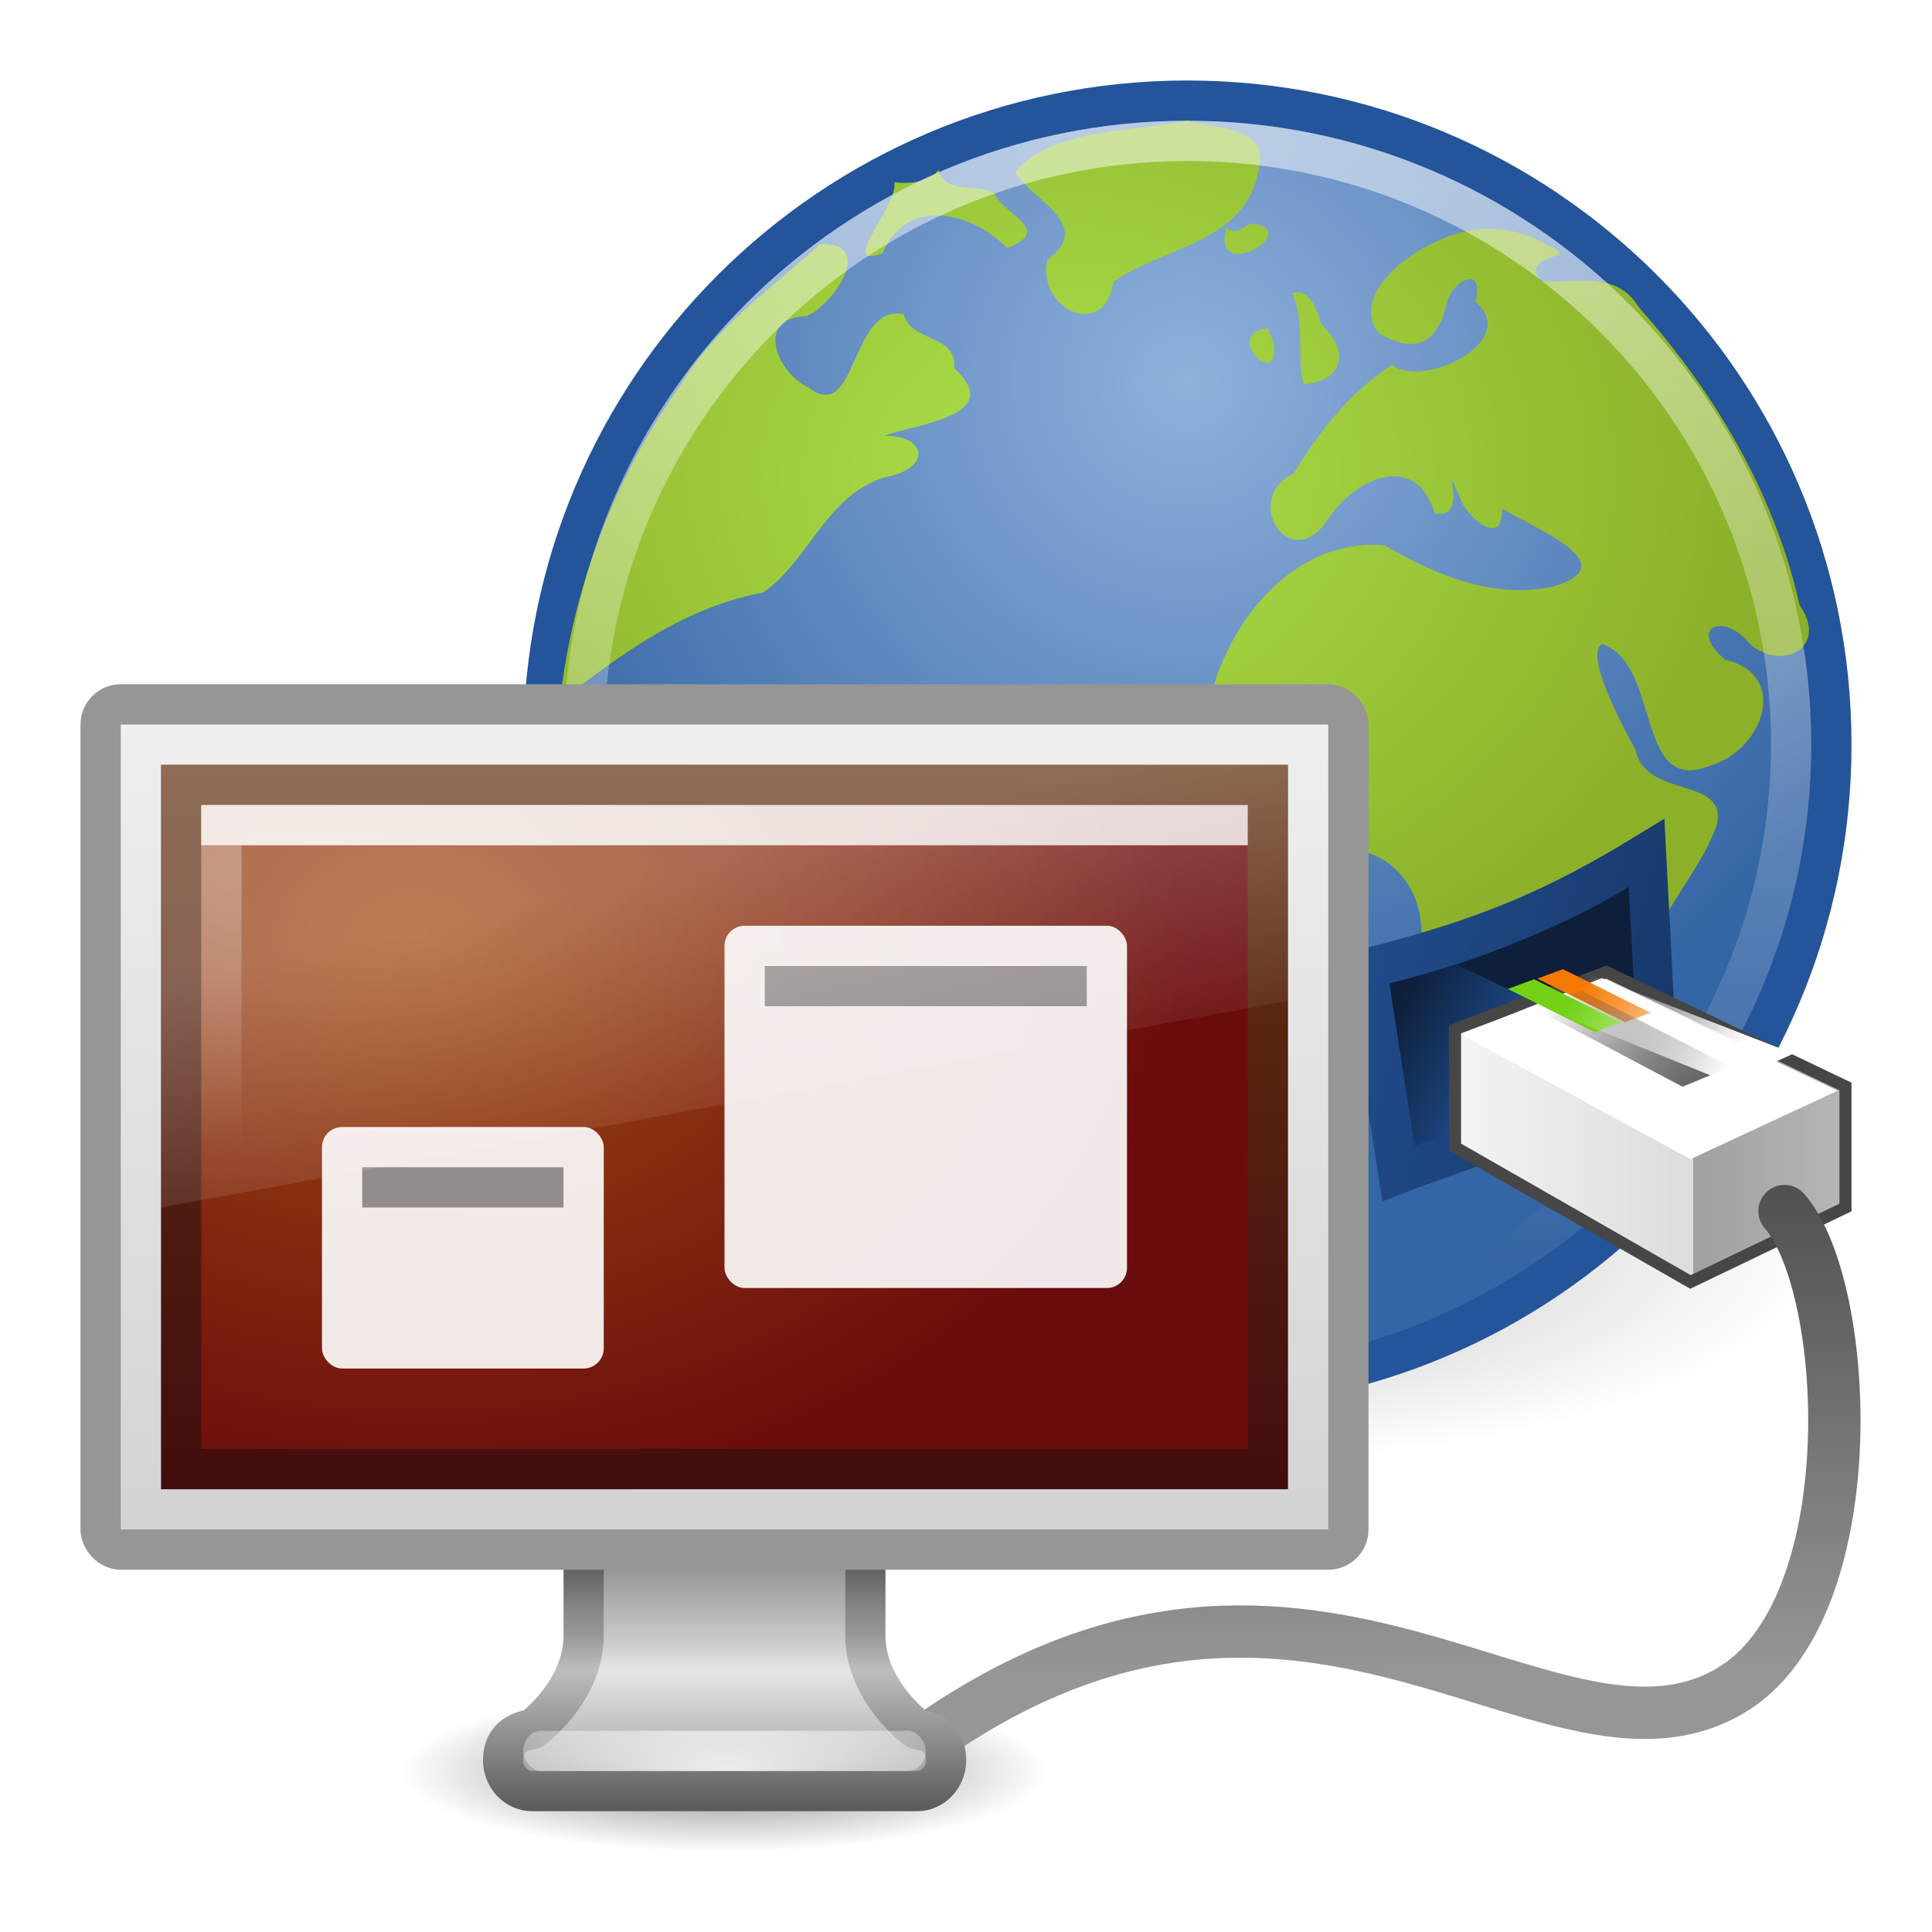 <?xml version="1.0" encoding="UTF-8" standalone="no"?>
<!-- Created with Inkscape (http://www.inkscape.org/) -->

<svg
   xmlns:svg="http://www.w3.org/2000/svg"
   xmlns="http://www.w3.org/2000/svg"
   xmlns:xlink="http://www.w3.org/1999/xlink"
   version="1.1"
   width="48"
   height="48"
   id="svg7324">
  <defs
     id="defs7326">
    <linearGradient
       id="linearGradient3696">
      <stop
         id="stop3698"
         style="stop-color:#969696;stop-opacity:1"
         offset="0" />
      <stop
         id="stop3700"
         style="stop-color:#505050;stop-opacity:1"
         offset="1" />
    </linearGradient>
    <linearGradient
       id="linearGradient3855">
      <stop
         id="stop3857"
         style="stop-color:#f5f5f5;stop-opacity:1"
         offset="0" />
      <stop
         id="stop3859"
         style="stop-color:#dcdcdc;stop-opacity:1"
         offset="0.556" />
      <stop
         id="stop3861"
         style="stop-color:#a0a0a0;stop-opacity:1"
         offset="0.556" />
      <stop
         id="stop3863"
         style="stop-color:#bebebe;stop-opacity:1"
         offset="1" />
    </linearGradient>
    <linearGradient
       id="linearGradient4922">
      <stop
         id="stop4924"
         style="stop-color:#787878;stop-opacity:1"
         offset="0" />
      <stop
         id="stop4926"
         style="stop-color:#bebebe;stop-opacity:1"
         offset="0.336" />
      <stop
         id="stop4928"
         style="stop-color:#c8c8c8;stop-opacity:1"
         offset="0.392" />
      <stop
         id="stop4930"
         style="stop-color:#e6e6e6;stop-opacity:1"
         offset="0.505" />
      <stop
         id="stop4932"
         style="stop-color:#8c8c8c;stop-opacity:1"
         offset="1" />
    </linearGradient>
    <linearGradient
       id="linearGradient4910">
      <stop
         id="stop4912"
         style="stop-color:#3c3c3c;stop-opacity:1"
         offset="0" />
      <stop
         id="stop4914"
         style="stop-color:#8c8c8c;stop-opacity:1"
         offset="0.306" />
      <stop
         id="stop4916"
         style="stop-color:#969696;stop-opacity:1"
         offset="0.371" />
      <stop
         id="stop4918"
         style="stop-color:#bebebe;stop-opacity:1"
         offset="0.499" />
      <stop
         id="stop4920"
         style="stop-color:#5a5a5a;stop-opacity:1"
         offset="1" />
    </linearGradient>
    <linearGradient
       id="linearGradient13130">
      <stop
         id="stop13132"
         style="stop-color:#616161;stop-opacity:1"
         offset="0" />
      <stop
         id="stop13134"
         style="stop-color:black;stop-opacity:0"
         offset="1" />
    </linearGradient>
    <linearGradient
       id="linearGradient8090">
      <stop
         id="stop8092"
         style="stop-color:#214e90;stop-opacity:1"
         offset="0" />
      <stop
         id="stop8094"
         style="stop-color:#0d1f3a;stop-opacity:1"
         offset="1" />
    </linearGradient>
    <linearGradient
       id="linearGradient8918">
      <stop
         id="stop8920"
         style="stop-color:#abe14b;stop-opacity:1"
         offset="0" />
      <stop
         id="stop8922"
         style="stop-color:#8cb029;stop-opacity:1"
         offset="1" />
    </linearGradient>
    <filter
       color-interpolation-filters="sRGB"
       id="filter14190">
      <feGaussianBlur
         id="feGaussianBlur14192"
         stdDeviation="0.789" />
    </filter>
    <linearGradient
       id="linearGradient6602">
      <stop
         id="stop6604"
         style="stop-color:white;stop-opacity:1"
         offset="0" />
      <stop
         id="stop6606"
         style="stop-color:white;stop-opacity:0"
         offset="1" />
    </linearGradient>
    <linearGradient
       id="linearGradient6592">
      <stop
         id="stop6594"
         style="stop-color:white;stop-opacity:0.275"
         offset="0" />
      <stop
         id="stop6596"
         style="stop-color:white;stop-opacity:0"
         offset="1" />
    </linearGradient>
    <linearGradient
       id="linearGradient6560">
      <stop
         id="stop6562"
         style="stop-color:#a14c13;stop-opacity:1"
         offset="0" />
      <stop
         id="stop6564"
         style="stop-color:#6b0c0c;stop-opacity:1"
         offset="1" />
    </linearGradient>
    <linearGradient
       id="linearGradient6568">
      <stop
         id="stop6570"
         style="stop-color:#430d0d;stop-opacity:1"
         offset="0" />
      <stop
         id="stop6572"
         style="stop-color:#643314;stop-opacity:1"
         offset="1" />
    </linearGradient>
    <linearGradient
       id="linearGradient6544">
      <stop
         id="stop6546"
         style="stop-color:#f0f0f0;stop-opacity:1"
         offset="0" />
      <stop
         id="stop6548"
         style="stop-color:#d2d2d2;stop-opacity:1"
         offset="1" />
    </linearGradient>
    <linearGradient
       id="linearGradient10691">
      <stop
         id="stop10693"
         style="stop-color:black;stop-opacity:1"
         offset="0" />
      <stop
         id="stop10695"
         style="stop-color:black;stop-opacity:0"
         offset="1" />
    </linearGradient>
    <radialGradient
       cx="16.537"
       cy="31.564"
       r="16.336"
       fx="16.537"
       fy="31.564"
       id="radialGradient3743"
       xlink:href="#linearGradient10691"
       gradientUnits="userSpaceOnUse" />
    <linearGradient
       x1="12.938"
       y1="8.438"
       x2="15.25"
       y2="19.812"
       id="linearGradient3788"
       xlink:href="#linearGradient6592"
       gradientUnits="userSpaceOnUse"
       gradientTransform="matrix(0.667,0,0,0.733,2,16.8)" />
    <radialGradient
       cx="5.969"
       cy="-0.646"
       r="20"
       fx="5.969"
       fy="-0.646"
       id="radialGradient3796"
       xlink:href="#linearGradient6602"
       gradientUnits="userSpaceOnUse"
       gradientTransform="matrix(1.015,-0.005,0.002,0.351,0.385,21.744)" />
    <radialGradient
       cx="12.244"
       cy="4.863"
       r="21"
       fx="12.244"
       fy="4.863"
       id="radialGradient3799"
       xlink:href="#linearGradient6560"
       gradientUnits="userSpaceOnUse"
       gradientTransform="matrix(0.911,0.012,-0.008,0.678,-0.852,19.864)" />
    <linearGradient
       x1="24.875"
       y1="29"
       x2="25"
       y2="3"
       id="linearGradient3801"
       xlink:href="#linearGradient6568"
       gradientUnits="userSpaceOnUse"
       gradientTransform="matrix(0.659,0,0,0.68,2.195,17.12)" />
    <linearGradient
       x1="20.147"
       y1="-0"
       x2="20.104"
       y2="31.983"
       id="linearGradient3804"
       xlink:href="#linearGradient6544"
       gradientUnits="userSpaceOnUse"
       gradientTransform="matrix(0.661,0,0,0.678,2.144,17.15)" />
    <radialGradient
       cx="24"
       cy="38.641"
       r="8"
       fx="24"
       fy="38.641"
       id="radialGradient3807"
       xlink:href="#linearGradient6602"
       gradientUnits="userSpaceOnUse"
       gradientTransform="matrix(1.143,-3.1440305e-8,0,0.438,-9.43,27.069)" />
    <linearGradient
       x1="321.578"
       y1="86.05"
       x2="321.578"
       y2="95.149"
       id="linearGradient3810"
       xlink:href="#linearGradient4922"
       gradientUnits="userSpaceOnUse"
       gradientTransform="matrix(0.645,0,0,0.769,-188.427,-28.202)" />
    <linearGradient
       x1="22.452"
       y1="30.05"
       x2="22.452"
       y2="39.15"
       id="linearGradient3812"
       xlink:href="#linearGradient4910"
       gradientUnits="userSpaceOnUse"
       gradientTransform="matrix(0.647,0,0,0.769,2.466,14.885)" />
    <linearGradient
       x1="43.223"
       y1="26.509"
       x2="39.48"
       y2="24.55"
       id="linearGradient3815"
       xlink:href="#linearGradient6602"
       gradientUnits="userSpaceOnUse"
       gradientTransform="matrix(1.012,0,0,1.003,-0.688,-0.167)" />
    <linearGradient
       x1="43.774"
       y1="27.865"
       x2="39.727"
       y2="25.092"
       id="linearGradient3819"
       xlink:href="#linearGradient13130"
       gradientUnits="userSpaceOnUse"
       gradientTransform="matrix(0.973,0,0,0.823,0.047,3.963)" />
    <linearGradient
       x1="136.311"
       y1="29.457"
       x2="147.194"
       y2="29.457"
       id="linearGradient3829"
       xlink:href="#linearGradient3855"
       gradientUnits="userSpaceOnUse"
       gradientTransform="matrix(1.034,0,0,1.003,-105.132,-0.546)" />
    <linearGradient
       x1="139.814"
       y1="26.582"
       x2="137.043"
       y2="26.142"
       id="linearGradient3833"
       xlink:href="#linearGradient8090"
       gradientUnits="userSpaceOnUse"
       gradientTransform="matrix(1.135,0.383,-0.381,1.132,-110.422,-58.018)" />
    <linearGradient
       x1="135.059"
       y1="25.485"
       x2="151.506"
       y2="24.782"
       id="linearGradient3835"
       xlink:href="#linearGradient8090"
       gradientUnits="userSpaceOnUse"
       gradientTransform="matrix(1.135,0.383,-0.381,1.132,-110.422,-58.018)" />
    <radialGradient
       cx="6.703"
       cy="73.616"
       r="7.228"
       fx="6.703"
       fy="73.616"
       id="radialGradient3853"
       xlink:href="#linearGradient10691"
       gradientUnits="userSpaceOnUse"
       gradientTransform="matrix(1.11,0,0,0.279,10.562,23.463)" />
    <linearGradient
       x1="46.224"
       y1="41.508"
       x2="46.164"
       y2="29.439"
       id="linearGradient3702"
       xlink:href="#linearGradient3696"
       gradientUnits="userSpaceOnUse" />
    <linearGradient
       id="linearGradient8647">
      <stop
         id="stop8649"
         style="stop-color:#8fb1dc;stop-opacity:1"
         offset="0" />
      <stop
         id="stop8651"
         style="stop-color:#3465a4;stop-opacity:1"
         offset="1" />
    </linearGradient>
    <radialGradient
       cx="62.2"
       cy="-8.726"
       r="9.755"
       fx="62.2"
       fy="-8.726"
       id="radialGradient4351"
       xlink:href="#linearGradient8647"
       gradientUnits="userSpaceOnUse"
       gradientTransform="matrix(1.94,0,0,1.94,-91.185,26.415)" />
    <linearGradient
       x1="29.5"
       y1="-1.773"
       x2="29.5"
       y2="31.525"
       id="linearGradient4397"
       xlink:href="#linearGradient6602"
       gradientUnits="userSpaceOnUse" />
    <radialGradient
       cx="26.443"
       cy="11.03"
       r="15.5"
       fx="26.443"
       fy="11.03"
       id="radialGradient4496"
       xlink:href="#linearGradient8918"
       gradientUnits="userSpaceOnUse"
       gradientTransform="matrix(1.042,-0.013,0.011,0.848,-0.933,3.456)" />
  </defs>
  <g
     id="g4399">
    <path
       d="m 32.872,31.564 a 16.336,16.336 0 1 1 -32.671,0 16.336,16.336 0 1 1 32.671,0 z"
       transform="matrix(0.96,0,0,0.329,13.625,20.611)"
       id="path7005"
       style="opacity:0.5;fill:url(#radialGradient3743);fill-opacity:1;fill-rule:nonzero;stroke:none;filter:url(#filter14190)" />
    <path
       d="M 45.5,18.499 C 45.5,27.336 38.336,34.5 29.5,34.5 20.664,34.5 13.5,27.336 13.5,18.499 13.5,9.663 20.664,2.5 29.5,2.5 38.336,2.5 45.5,9.663 45.5,18.499 l 0,0 z"
       id="path6495"
       style="fill:url(#radialGradient4351);fill-opacity:1;fill-rule:nonzero;stroke:#24549a;stroke-width:1;stroke-miterlimit:4;stroke-opacity:1;stroke-dasharray:none" />
    <path
       d="M 26.022,43.985 C 26.022,45.098 22.43,46 18,46 13.57,46 9.978,45.098 9.978,43.985 c 0,-1.113 3.592,-2.015 8.022,-2.015 4.43,0 8.022,0.902 8.022,2.015 l 0,0 z"
       id="path2589"
       style="opacity:0.5;fill:url(#radialGradient3853);fill-opacity:1;fill-rule:nonzero;stroke:none;stroke-width:0.8;marker:none;visibility:visible;display:inline;overflow:visible" />
    <g
       transform="matrix(1.086,0,0,1.097,-2.709,-1.924)"
       id="g7013">
      <path
         d="m 29.661,4.489 c -1.277,0.254 -3.131,0.176 -3.941,1.166 0.4,0.654 1.82,1.179 0.735,1.99 -0.253,1.068 1.291,1.868 1.51,0.493 C 29.165,7.309 31.127,7.253 31.312,5.421 31.435,4.606 30.168,4.652 29.661,4.489 z m 0.892,2.422 c -0.376,1.34 1.863,0.004 0.538,-0.094 -0.153,0.101 -0.36,0.258 -0.538,0.094 z m -6.59,-1.311 c -0.26,0.394 -1.084,0.287 -1.006,0.27 0.101,0.522 -1.324,2.021 -0.273,1.62 0.591,-1.341 2.072,-0.899 2.85,-0.122 1.09,-0.405 -0.092,-0.753 -0.289,-1.236 -0.402,-0.241 -1.105,0.055 -1.281,-0.531 z m 12.604,1.339 c -1.136,-0.065 -3.314,1.283 -2.545,2.349 0.853,0.515 1.374,0.232 1.57,-0.672 0.13,-0.522 0.88,-0.882 0.655,-0.031 1.069,0.906 -1.223,1.985 -1.909,1.431 -0.989,0.642 -1.662,1.514 -2.248,2.461 -1.172,0.544 -0.146,2.267 0.729,1.119 0.603,-0.98 2.045,-1.681 2.499,-0.219 0.856,0.179 0.069,-1.471 0.579,-0.345 0.152,0.444 0.993,1.159 0.958,0.233 0.6,0.405 2.901,1.248 1.196,1.765 -1.361,0.318 -2.723,-0.259 -3.885,-0.926 -2.154,-0.185 -3.747,1.907 -4.065,3.85 -0.274,1.384 0.584,3.701 2.311,3.274 1.302,-0.664 2.55,0.2 2.603,1.592 0.209,0.833 1.144,0.66 1.764,0.947 1.157,0.346 2.314,0.691 3.472,1.037 -0.645,-1.655 0.999,-2.917 1.51,-4.343 0.298,-1.148 -1.616,-0.592 -1.851,-1.726 -0.349,-0.618 -1.158,-2.168 -0.77,-2.395 1.373,0.432 0.737,3.478 2.498,2.748 1.207,-0.365 1.797,-2.054 0.324,-2.393 -0.896,-0.749 -0.004,-1.088 0.568,-0.353 0.74,0.631 1.809,0.071 1.134,-0.882 C 43.1,12.932 41.71,10.631 39.994,8.721 39.444,7.825 38.45,8.2 37.746,8.122 37.222,7.45 38.804,7.653 37.87,7.297 37.479,7.062 37.024,6.934 36.567,6.939 z M 21.258,7.281 c -1.123,1.018 -2.409,1.884 -3.207,3.212 -1.515,2.096 -2.455,4.593 -2.75,7.159 1.389,-1.088 2.884,-2.159 4.656,-2.479 1.058,-0.738 1.453,-2.225 2.795,-2.611 1.07,-0.205 0.94,-0.946 -0.016,-0.939 0.637,-0.259 2.802,-0.428 1.59,-1.53 0.061,-0.792 -0.977,-0.564 -1.157,-1.224 -1.228,-0.248 -1.064,2.54 -2.184,1.654 -0.689,-0.301 -1.255,-1.566 -0.045,-1.609 0.582,-0.214 1.624,-1.669 0.319,-1.632 z m 10.792,1.111 c 0.315,0.641 0.095,1.53 0.275,2.066 0.939,-0.082 1.032,-0.783 0.401,-1.355 C 32.619,8.8 32.493,8.28 32.049,8.392 z m -0.547,0.798 c -1.077,0.092 0.279,1.485 0.129,0.319 l -0.06,-0.146 -0.069,-0.172 z"
         id="path7015"
         style="fill:url(#radialGradient4496);fill-opacity:1;fill-rule:nonzero;stroke:none" />
    </g>
    <path
       d="M 44.5,18.499 C 44.5,26.784 37.784,33.5 29.5,33.5 21.216,33.5 14.5,26.784 14.5,18.499 14.5,10.215 21.216,3.5 29.5,3.5 37.784,3.5 44.5,10.215 44.5,18.499 l 0,0 z"
       id="path6495-2"
       style="opacity:0.6;fill:none;stroke:url(#linearGradient4397);stroke-width:1;stroke-miterlimit:4;stroke-dasharray:none" />
    <path
       d="m 41.152,26.166 c -1.781,1.51 -4.726,2.338 -6.409,2.99 l -0.786,-5.092 c 2.999,-0.754 4.725,-1.506 6.938,-2.858 l 0.258,4.961 z"
       id="path7111"
       style="fill:url(#linearGradient3833);fill-opacity:1;fill-rule:evenodd;stroke:url(#linearGradient3835);stroke-width:1px;stroke-linecap:butt;stroke-linejoin:miter;stroke-opacity:1" />
    <path
       d="m 40.675,26.108 -4.472,-2.139 c 1.503,-0.534 2.995,-1.155 4.263,-1.934 l 0.21,4.072 z"
       id="path8098"
       style="fill:#0d1f3a;fill-opacity:1;fill-rule:evenodd;stroke:none" />
    <path
       d="M 39.909,24.15 36.15,25.569 36.15,28.5 42,31.85 45.85,30 45.85,26.993 39.909,24.15 z"
       id="path8110"
       style="fill:url(#linearGradient3829);fill-opacity:1;fill-rule:evenodd;stroke:#464646;stroke-width:0.3;stroke-miterlimit:4;stroke-opacity:1;stroke-dasharray:none" />
    <path
       d="M 44.335,30.089 C 46,32 46.373,40.006 43,42 38.361,44.742 32,36 22,44"
       id="path7035"
       style="fill:none;stroke:url(#linearGradient3702);stroke-width:1.3;stroke-linecap:round;stroke-linejoin:miter;stroke-miterlimit:4;stroke-opacity:1;stroke-dasharray:none" />
    <path
       d="m 45.65,27.1 -5.85,-2.8 -3.5,1.4 5.7,3.1 3.65,-1.7 z"
       id="path8108"
       style="fill:white;fill-opacity:1;fill-rule:evenodd;stroke:none" />
    <rect
       width="0.678"
       height="2.433"
       rx="0.599"
       ry="0"
       x="-6.587"
       y="49.53"
       transform="matrix(0.939,-0.345,0.896,0.445,0,0)"
       id="rect13100"
       style="fill:#f57900;fill-opacity:1;fill-rule:nonzero;stroke:none" />
    <path
       d="M 39.303,24.622 38,24.989 41.803,27 43,26.501 39.303,24.622 z"
       id="path13098"
       style="fill:url(#linearGradient3819);fill-opacity:1;fill-rule:evenodd;stroke:none" />
    <rect
       width="0.696"
       height="2.411"
       rx="0"
       ry="0"
       x="-7.353"
       y="49.514"
       transform="matrix(0.939,-0.345,0.896,0.445,0,0)"
       id="rect13120"
       style="fill:#73d216;fill-opacity:1;fill-rule:nonzero;stroke:none" />
    <path
       d="m 39.632,24.265 -1.765,0.582 5.097,2.059 1.595,-0.73 -4.926,-1.912 z"
       id="path9151"
       style="fill:url(#linearGradient3815);fill-opacity:1;fill-rule:evenodd;stroke:none" />
    <path
       d="m 14.5,35.269 c 0,0 0,5.385 0,5.385 -0.014,1.386 -1.275,2.308 -1.275,2.308 -0.485,0.068 -0.726,0.343 -0.726,0.769 0,0.426 0.326,0.769 0.726,0.769 l 9.555,0 c 0.399,0 0.726,-0.343 0.726,-0.769 0,-0.426 -0.241,-0.701 -0.726,-0.769 0,0 -1.265,-0.922 -1.28,-2.308 0,0 0,-5.385 0,-5.385 l -7,0 z"
       id="path4675"
       style="fill:url(#linearGradient3810);fill-opacity:1;stroke:url(#linearGradient3812);stroke-width:0.998;stroke-linecap:round;stroke-linejoin:round;stroke-miterlimit:4;stroke-opacity:1;stroke-dasharray:none;stroke-dashoffset:0.5;display:inline;enable-background:new" />
    <rect
       width="10"
       height="1"
       rx="0.444"
       ry="0.5"
       x="13"
       y="43"
       id="rect4703"
       style="opacity:0.8;fill:url(#radialGradient3807);fill-opacity:1;stroke:none;display:inline;enable-background:new" />
    <rect
       width="31"
       height="21"
       rx="0.5"
       ry="0.5"
       x="2.5"
       y="17.5"
       id="rect2722"
       style="fill:url(#linearGradient3804);fill-opacity:1;stroke:#969696;stroke-width:1;stroke-linecap:round;stroke-linejoin:round;stroke-miterlimit:4;stroke-opacity:1;stroke-dasharray:none;stroke-dashoffset:0.5" />
    <rect
       width="27"
       height="17"
       x="4.5"
       y="19.5"
       id="rect2716"
       style="fill:url(#radialGradient3799);fill-opacity:1;fill-rule:evenodd;stroke:url(#linearGradient3801);stroke-width:1;stroke-linecap:butt;stroke-linejoin:miter;stroke-miterlimit:4;stroke-opacity:1;stroke-dasharray:none;display:inline;enable-background:new" />
    <rect
       width="25"
       height="15"
       x="5.5"
       y="20.5"
       id="rect6600"
       style="opacity:0.3;fill:none;stroke:url(#radialGradient3796);stroke-width:1;stroke-linecap:square;stroke-linejoin:miter;stroke-miterlimit:4;stroke-opacity:1;stroke-dasharray:none" />
    <rect
       width="26"
       height="1"
       x="5"
       y="20"
       id="rect4934"
       style="opacity:0.8;fill:white;fill-opacity:1;stroke:none" />
    <rect
       width="7"
       height="6"
       rx="0.5"
       ry="0.5"
       x="8"
       y="28"
       id="rect4936"
       style="opacity:0.9;fill:white;fill-opacity:1;stroke:none" />
    <rect
       width="10"
       height="9"
       rx="0.5"
       ry="0.5"
       x="18"
       y="23"
       id="rect4936-2"
       style="opacity:0.9;fill:white;fill-opacity:1;stroke:none" />
    <rect
       width="5"
       height="1"
       x="9"
       y="29"
       id="rect4960"
       style="opacity:0.4;fill:black;fill-opacity:1;stroke:none" />
    <rect
       width="8"
       height="1"
       x="19"
       y="24"
       id="rect4960-1"
       style="opacity:0.4;fill:black;fill-opacity:1;stroke:none" />
    <path
       d="m 4,19 28,0 0,5.867 L 4,30 4,19 z"
       id="rect6588"
       style="fill:url(#linearGradient3788);fill-opacity:1;stroke:none" />
  </g>
</svg>

